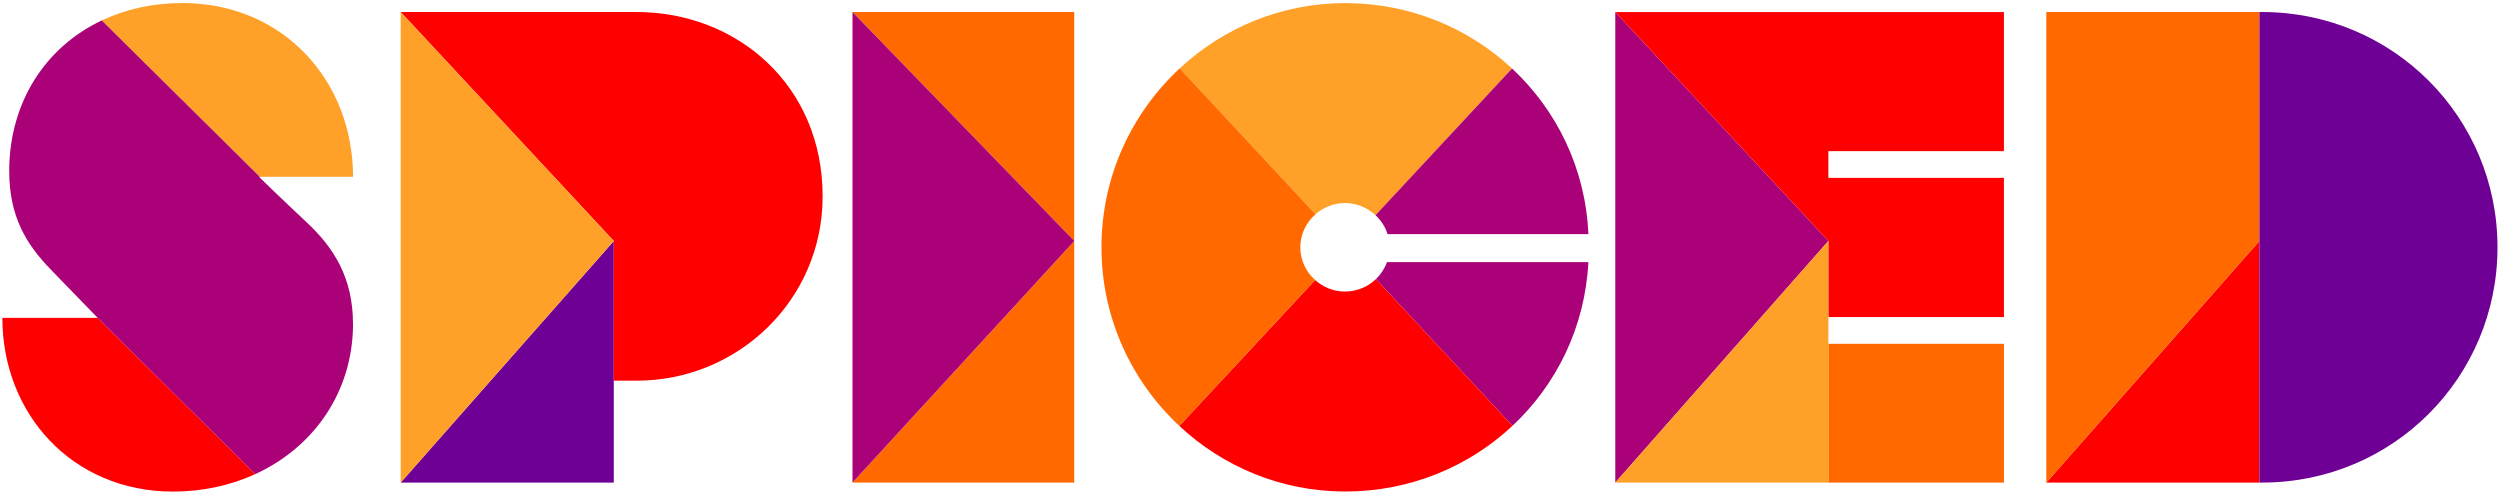 <?xml version="1.0" encoding="UTF-8" standalone="no"?>
<svg width="150px" height="30px" viewBox="0 0 150 30" version="1.1" xmlns="http://www.w3.org/2000/svg" xmlns:xlink="http://www.w3.org/1999/xlink">
    <!-- Generator: Sketch 3.7.2 (28276) - http://www.bohemiancoding.com/sketch -->
    <title>SPC_Logo_RGB_01</title>
    <desc>Created with Sketch.</desc>
    <defs></defs>
    <g id="Welcome" stroke="none" stroke-width="1" fill="none" fill-rule="evenodd">
        <g id="Desktop-HD" transform="translate(-149, -24)">
            <g id="SPC_Logo_RGB_01" transform="translate(149, 24)">
                <path d="M109.703,10.675 L109.703,9.068 L109.703,10.675 Z" id="Fill-1" fill="#FFA028"></path>
                <path d="M109.703,20.63 L109.703,19.023 L109.703,20.63 Z" id="Fill-2" fill="#FF6900"></path>
                <polygon id="Fill-3" fill="#FF6900" points="64.453 14.47 64.461 14.462 64.453 14.453"></polygon>
                <polygon id="Fill-4" fill="#FF6900" points="109.703 28.956 120.236 28.956 120.236 20.629 109.703 20.629"></polygon>
                <polygon id="Fill-5" fill="#AA0078" points="96.917 0.722 96.917 28.956 109.703 14.459"></polygon>
                <polygon id="Fill-6" fill="#FF0000" points="120.236 9.068 120.236 0.722 96.917 0.722 109.703 14.459 109.703 19.023 120.236 19.023 120.236 10.674 109.703 10.674 109.703 9.068"></polygon>
                <polygon id="Fill-7" fill="#FFA028" points="96.917 28.956 109.703 28.956 109.703 20.63 109.703 19.023 109.703 14.459"></polygon>
                <polygon id="Fill-8" fill="#6E0096" points="24.041 28.956 36.827 28.956 36.827 22.842 36.827 14.459"></polygon>
                <g id="Group-41" transform="translate(0, 0.022)">
                    <path d="M38.198,0.699 L24.041,0.699 L36.827,14.436 L36.827,22.819 L38.198,22.819 C44.268,22.819 49.358,17.989 49.358,11.759 C49.358,5.07 44.199,0.699 38.198,0.699" id="Fill-9" fill="#FF0000"></path>
                    <polygon id="Fill-11" fill="#FFA028" points="24.041 0.699 24.041 28.933 36.827 14.436"></polygon>
                    <path d="M0.142,19.049 C0.142,24.805 4.331,29.473 10.385,29.473 C12.185,29.473 13.854,29.093 15.321,28.422 L5.849,19.049 L0.142,19.049 Z" id="Fill-13" fill="#FF0000"></path>
                    <path d="M10.939,0.16 C9.145,0.16 7.519,0.538 6.106,1.204 L15.587,10.585 L21.183,10.585 C21.183,4.827 16.994,0.16 10.939,0.16" id="Fill-15" fill="#FFA028"></path>
                    <path d="M0.553,10.127 L0.553,10.242 C0.553,12.941 1.558,14.608 3.009,16.111 C4.705,17.867 5.862,19.049 5.862,19.049 L5.85,19.049 L15.321,28.422 C18.817,26.82 21.138,23.525 21.182,19.506 L21.179,19.391 C21.179,16.623 19.993,14.816 18.456,13.372 C16.657,11.683 15.536,10.585 15.536,10.585 L15.587,10.585 L6.106,1.204 C2.72,2.803 0.596,6.102 0.553,10.127" id="Fill-17" fill="#AA0078"></path>
                    <polygon id="Fill-19" fill="#FF6900" points="64.453 28.933 64.453 14.443 51.149 28.933"></polygon>
                    <polygon id="Fill-21" fill="#FF6900" points="64.453 0.697 51.149 0.697 51.149 0.699 64.453 14.43"></polygon>
                    <polygon id="Fill-23" fill="#AA0078" points="51.149 0.699 51.149 28.933 64.453 14.442 64.453 14.43"></polygon>
                    <polygon id="Fill-25" fill="#FF0000" points="122.779 28.933 135.566 28.933 135.566 14.436"></polygon>
                    <polygon id="Fill-27" fill="#FF6900" points="122.779 0.699 122.779 28.933 135.566 14.436 135.566 0.699"></polygon>
                    <path d="M135.72,0.699 L135.566,0.699 L135.566,14.436 L135.566,28.933 L135.72,28.933 C143.587,28.933 149.85,22.613 149.85,14.816 C149.85,7.021 143.587,0.699 135.72,0.699" id="Fill-29" fill="#6E0096"></path>
                    <path d="M95.302,15.707 L83.218,15.707 C83.077,16.097 82.848,16.443 82.555,16.724 L90.748,25.527 C93.392,23.052 95.105,19.597 95.302,15.707" id="Fill-31" fill="#AA0078"></path>
                    <path d="M80.695,12.161 C81.407,12.161 82.049,12.44 82.53,12.889 L90.722,4.088 C88.106,1.651 84.584,0.164 80.705,0.164 C76.87,0.164 73.391,1.657 70.784,4.079 L78.931,12.832 C79.404,12.42 80.016,12.161 80.695,12.161" id="Fill-33" fill="#FFA028"></path>
                    <path d="M83.254,14.026 L95.304,14.026 C95.132,10.086 93.403,6.587 90.722,4.088 L82.53,12.889 C82.861,13.198 83.116,13.586 83.254,14.026" id="Fill-35" fill="#AA0078"></path>
                    <path d="M78.908,16.78 L70.76,25.533 C73.37,27.967 76.858,29.469 80.705,29.469 C84.596,29.469 88.13,27.978 90.748,25.527 L82.555,16.724 C82.074,17.186 81.419,17.471 80.695,17.471 C80.006,17.471 79.382,17.204 78.908,16.78" id="Fill-37" fill="#FF0000"></path>
                    <path d="M78.018,14.816 C78.018,14.024 78.375,13.319 78.931,12.832 L70.784,4.079 C67.902,6.755 66.088,10.569 66.088,14.816 C66.088,19.053 67.893,22.858 70.76,25.533 L78.908,16.78 C78.364,16.293 78.018,15.598 78.018,14.816" id="Fill-39" fill="#FF6900"></path>
                </g>
            </g>
        </g>
    </g>
</svg>